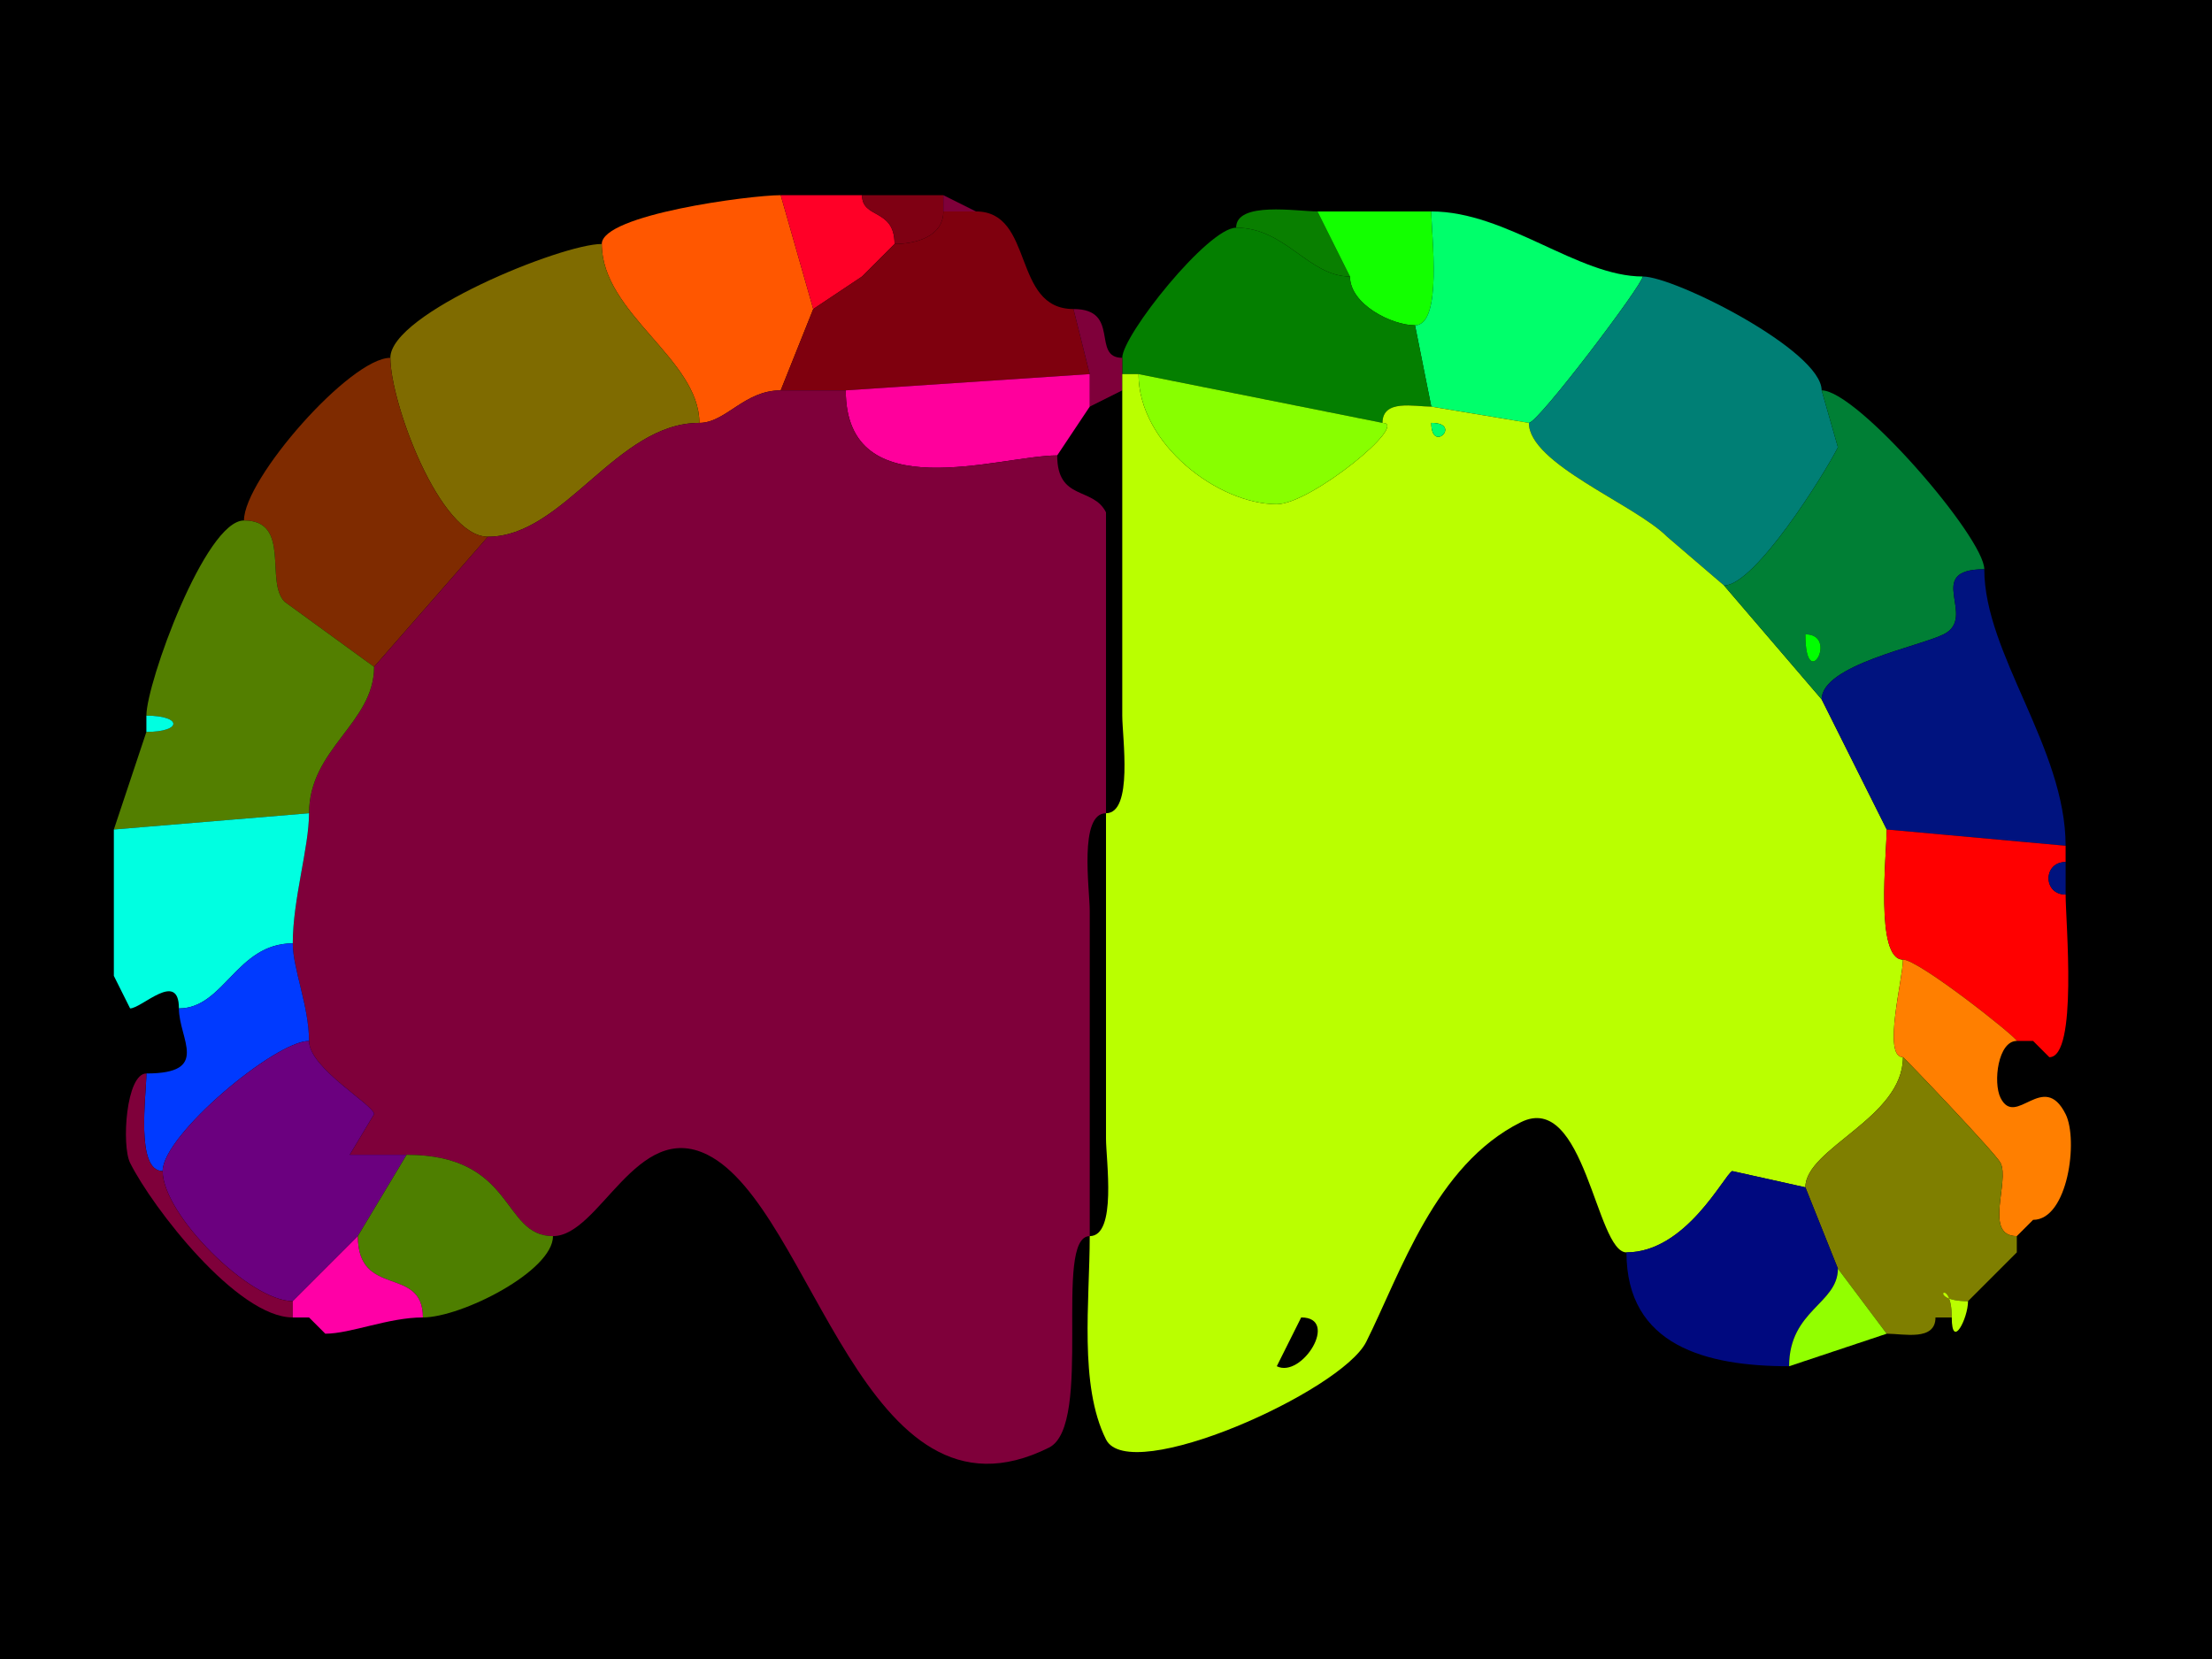 <svg xmlns="http://www.w3.org/2000/svg" xmlns:xlink="http://www.w3.org/1999/xlink" height="102" width="136">
<g>
<rect width="136" height="102" fill="#000000"  stroke-width="0" /> 
<path  fill="#FF5700" stroke-width="0" stroke="#FF5700" d = " M48 24 C45.75,24 44.624,26 43,26 43,22.067 37,19.284 37,15 37,13.205 46.1,12 48,12 48,12 50,19 50,19 50,19 48,24 48,24  Z"/>

<path  fill="#FF0027" stroke-width="0" stroke="#FF0027" d = " M53 17 L50,19 C50,19 48,12 48,12 48,12 53,12 53,12 53,13.481 55,12.785 55,15 55,15 54,16 54,16 54,16 53,17 53,17  Z"/>

<path  fill="#7F0013" stroke-width="0" stroke="#7F0013" d = " M58 13 C58,14.577 56.238,15 55,15 55,12.785 53,13.481 53,12 53,12 58,12 58,12 58,12 58,13 58,13  Z"/>

<path  fill="#7F003A" stroke-width="0" stroke="#7F003A" d = " M58 13 L60,13 C60,13 58,12 58,12 58,12 58,13 58,13  Z"/>

<path  fill="#7F000E" stroke-width="0" stroke="#7F000E" d = " M48 24 L52,24 C52,24 67,23 67,23 67,23 66,19 66,19 62.198,19 63.618,13 60,13 60,13 58,13 58,13 58,14.577 56.238,15 55,15 55,15 54,16 54,16 54,16 53,17 53,17 53,17 50,19 50,19 50,19 48,24 48,24  Z"/>

<path  fill="#097F00" stroke-width="0" stroke="#097F00" d = " M76 14 C79.047,14 80.462,17 83,17 83,17 81,13 81,13 79.766,13 76,12.357 76,14  Z"/>

<path  fill="#13FF00" stroke-width="0" stroke="#13FF00" d = " M83 17 C83,18.712 85.571,20 87,20 88.714,20 88,14.406 88,13 88,13 81,13 81,13 81,13 83,17 83,17  Z"/>

<path  fill="#00FF6B" stroke-width="0" stroke="#00FF6B" d = " M88 25 L94,26 C94.573,26 101,17.496 101,17 97.015,17 92.645,13 88,13 88,14.406 88.714,20 87,20 87,20 88,25 88,25  Z"/>

<path  fill="#047F00" stroke-width="0" stroke="#047F00" d = " M88 25 C86.952,25 85,24.527 85,26 85,26 70,23 70,23 70,23 69,23 69,23 69,23 69,22 69,22 69,20.615 74.27,14 76,14 79.047,14 80.462,17 83,17 83,18.712 85.571,20 87,20 87,20 88,25 88,25  Z"/>

<path  fill="#7F6B00" stroke-width="0" stroke="#7F6B00" d = " M43 26 C37.908,26 34.686,33 30,33 27.028,33 24,24.728 24,22 24,19.274 34.524,15 37,15 37,19.284 43,22.067 43,26  Z"/>

<path  fill="#7F0013" stroke-width="0" stroke="#7F0013" d = " M55 15 L54,16 C54,16 55,15 55,15  Z"/>

<path  fill="#7F0013" stroke-width="0" stroke="#7F0013" d = " M54 16 L53,17 C53,17 54,16 54,16  Z"/>

<path  fill="#007F75" stroke-width="0" stroke="#007F75" d = " M94 26 C94,28.519 100.492,30.992 102.5,33 L106,36 C107.895,36 112.187,29.126 113,27.5 113,27.5 112,24 112,24 112,21.562 102.973,17 101,17 101,17.496 94.573,26 94,26  Z"/>

<path  fill="#7F003A" stroke-width="0" stroke="#7F003A" d = " M69 24 L67,25 C67,25 67,23 67,23 67,23 66,19 66,19 68.93,19 67.084,22 69,22 69,22 69,23 69,23 69,23 69,24 69,24  Z"/>

<path  fill="#7F2B00" stroke-width="0" stroke="#7F2B00" d = " M30 33 L23,41 C23,41 17.5,37 17.5,37 16.271,35.771 17.926,32 15,32 15,29.449 21.528,22 24,22 24,24.728 27.028,33 30,33  Z"/>

<path  fill="#FF009C" stroke-width="0" stroke="#FF009C" d = " M67 25 L65,28 C61.468,28 52,31.341 52,24 52,24 67,23 67,23 67,23 67,25 67,25  Z"/>

<path  fill-rule="evenodd" fill="#BAFF00" stroke-width="0" stroke="#BAFF00" d = " M80 81 L78.5,84 C80.046,84.773 82.387,81 80,81  M88 26 C88,27.93 89.93,26 88,26  M67 76 C67,79.997 66.33,85.161 68,88.5 69.442,91.384 82.475,85.55 84,82.5 86.108,78.284 88.232,71.634 93.5,69 97.443,67.028 98.126,77 100,77 103.665,77 106,72.25 106.5,72 106.5,72 111,73 111,73 111,70.586 117,68.742 117,65 115.726,65 117,60.178 117,59 115.265,59 116,52.49 116,51 116,51 112,43 112,43 112,43 106,36 106,36 106,36 102.5,33 102.5,33 100.492,30.992 94,28.519 94,26 94,26 88,25 88,25 86.952,25 85,24.527 85,26 86.707,26 80.588,31 78.5,31 74.902,31 70,27.303 70,23 70,23 69,23 69,23 69,23 69,24 69,24 69,29.968 69,36.983 69,44 69,45.321 69.684,50 68,50 68,50 68,70 68,70 68,71.321 68.684,76 67,76  Z"/>

<path  fill="#88FF00" stroke-width="0" stroke="#88FF00" d = " M70 23 L85,26 C86.707,26 80.588,31 78.5,31 74.902,31 70,27.303 70,23  Z"/>

<path  fill="#7F003A" stroke-width="0" stroke="#7F003A" d = " M34 76 C36.877,76 39.13,68.815 43.5,71 49.994,74.247 53.099,94.701 64.5,89 67.25,87.625 64.717,76 67,76 67,76 67,56 67,56 67,54.679 66.316,50 68,50 68,50 68,31.5 68,31.5 67.203,29.905 65,30.815 65,28 61.468,28 52,31.341 52,24 52,24 48,24 48,24 45.75,24 44.624,26 43,26 37.908,26 34.686,33 30,33 30,33 23,41 23,41 23,44.462 19,46.026 19,50 19,52.097 18,55.293 18,58 18,59.564 19,61.876 19,64 19,65.68 23,67.938 23,68.5 23,68.5 21.5,71 21.5,71 21.5,71 25,71 25,71 31.71,71 30.816,76 34,76  Z"/>

<path  fill-rule="evenodd" fill="#007F35" stroke-width="0" stroke="#007F35" d = " M111 39 C111,42.746 113.091,39 111,39  M106 36 L112,43 C112,40.892 118.009,39.746 119.5,39 121.626,37.937 118.22,35 122,35 122,33.058 114.192,24 112,24 112,24 113,27.5 113,27.5 112.187,29.126 107.895,36 106,36  Z"/>

<path  fill="#00FF6B" stroke-width="0" stroke="#00FF6B" d = " M88 26 C88,27.93 89.93,26 88,26  Z"/>

<path  fill="#537F00" stroke-width="0" stroke="#537F00" d = " M19 50 L7,51 C7,51 9,45 9,45 11.212,45 11.212,44 9,44 9,42.006 12.618,32 15,32 17.926,32 16.271,35.771 17.5,37 17.5,37 23,41 23,41 23,44.462 19,46.026 19,50  Z"/>

<path  fill="#00137F" stroke-width="0" stroke="#00137F" d = " M116 51 L127,52 C127,45.989 122,40.199 122,35 118.22,35 121.626,37.937 119.5,39 118.009,39.746 112,40.892 112,43 112,43 116,51 116,51  Z"/>

<path  fill="#00FF00" stroke-width="0" stroke="#00FF00" d = " M111 39 C111,42.746 113.091,39 111,39  Z"/>

<path  fill="#00FFE1" stroke-width="0" stroke="#00FFE1" d = " M9 44 C11.212,44 11.212,45 9,45 9,45 9,44 9,44  Z"/>

<path  fill="#00FFE1" stroke-width="0" stroke="#00FFE1" d = " M8 62 C8.716,62 11,59.627 11,62 13.785,62 14.54,58 18,58 18,55.293 19,52.097 19,50 19,50 7,51 7,51 7,51 7,60 7,60 7,60 8,62 8,62  Z"/>

<path  fill="#FF0000" stroke-width="0" stroke="#FF0000" d = " M125 64 L126,65 C127.763,65 127,56.657 127,55 125.601,55 125.601,53 127,53 127,53 127,52 127,52 127,52 116,51 116,51 116,52.49 115.265,59 117,59 117.976,59 124,63.78 124,64 124,64 125,64 125,64  Z"/>

<path  fill="#00137F" stroke-width="0" stroke="#00137F" d = " M127 53 C125.601,53 125.601,55 127,55 127,55 127,53 127,53  Z"/>

<path  fill="#003AFF" stroke-width="0" stroke="#003AFF" d = " M9 66 C9,67.321 8.316,72 10,72 10,69.794 16.92,64 19,64 19,61.876 18,59.564 18,58 14.54,58 13.785,62 11,62 11,63.896 12.97,66 9,66  Z"/>

<path  fill="#FF7F00" stroke-width="0" stroke="#FF7F00" d = " M125 75 L124,76 C121.936,76 123.574,72.647 123,71.5 122.703,70.907 117.057,65 117,65 115.726,65 117,60.178 117,59 117.976,59 124,63.78 124,64 122.844,64 122.528,66.555 123,67.5 123.942,69.385 125.635,65.77 127,68.5 127.793,70.087 127.141,75 125,75  Z"/>

<path  fill="#7F003A" stroke-width="0" stroke="#7F003A" d = " M7 60 L8,62 C8,62 7,60 7,60  Z"/>

<path  fill="#6B007F" stroke-width="0" stroke="#6B007F" d = " M22 76 L18,80 C15.336,80 10,74.664 10,72 10,69.794 16.92,64 19,64 19,65.68 23,67.938 23,68.5 23,68.5 21.5,71 21.5,71 21.5,71 25,71 25,71 25,71 22,76 22,76  Z"/>

<path  fill="#FF7F00" stroke-width="0" stroke="#FF7F00" d = " M125 64 L126,65 C126,65 125,64 125,64  Z"/>

<path  fill="#7F7F00" stroke-width="0" stroke="#7F7F00" d = " M119 81 L120,81 C120,78.319 118.319,80 121,80 121,80 122,79 122,79 122,79 123,78 123,78 123,78 124,77 124,77 124,77 124,76 124,76 121.936,76 123.574,72.647 123,71.5 122.703,70.907 117.057,65 117,65 117,68.742 111,70.586 111,73 111,73 113,78 113,78 113,78 116,82 116,82 117.048,82 119,82.473 119,81  Z"/>

<path  fill="#7F003A" stroke-width="0" stroke="#7F003A" d = " M18 80 L18,81 C14.574,81 9.367,74.234 8,71.5 7.464,70.427 7.749,66 9,66 9,67.321 8.316,72 10,72 10,74.664 15.336,80 18,80  Z"/>

<path  fill="#4E7F00" stroke-width="0" stroke="#4E7F00" d = " M34 76 C34,78.156 28.37,81 26,81 26,77.771 22,79.858 22,76 22,76 25,71 25,71 31.71,71 30.816,76 34,76  Z"/>

<path  fill="#00097F" stroke-width="0" stroke="#00097F" d = " M113 78 C113,80.165 110,80.546 110,84 104.938,84 100,82.766 100,77 103.665,77 106,72.25 106.5,72 106.5,72 111,73 111,73 111,73 113,78 113,78  Z"/>

<path  fill="#7F7F00" stroke-width="0" stroke="#7F7F00" d = " M125 75 L124,76 C124,76 125,75 125,75  Z"/>

<path  fill="#FF00A6" stroke-width="0" stroke="#FF00A6" d = " M26 81 C23.876,81 21.564,82 20,82 20,82 19,81 19,81 19,81 18,81 18,81 18,81 18,80 18,80 18,80 22,76 22,76 22,79.858 26,77.771 26,81  Z"/>

<path  fill="#BAFF00" stroke-width="0" stroke="#BAFF00" d = " M124 77 L123,78 C123,78 124,77 124,77  Z"/>

<path  fill="#92FF00" stroke-width="0" stroke="#92FF00" d = " M116 82 L110,84 C110,80.546 113,80.165 113,78 113,78 116,82 116,82  Z"/>

<path  fill="#BAFF00" stroke-width="0" stroke="#BAFF00" d = " M123 78 L122,79 C122,79 123,78 123,78  Z"/>

<path  fill="#BAFF00" stroke-width="0" stroke="#BAFF00" d = " M121 80 C118.319,80 120,78.319 120,81 120,83.029 121,81.058 121,80  Z"/>

<path  fill="#BAFF00" stroke-width="0" stroke="#BAFF00" d = " M122 79 L121,80 C121,80 122,79 122,79  Z"/>

<path  fill="#7F003A" stroke-width="0" stroke="#7F003A" d = " M19 81 L20,82 C20,82 19,81 19,81  Z"/>

</g>
</svg>
